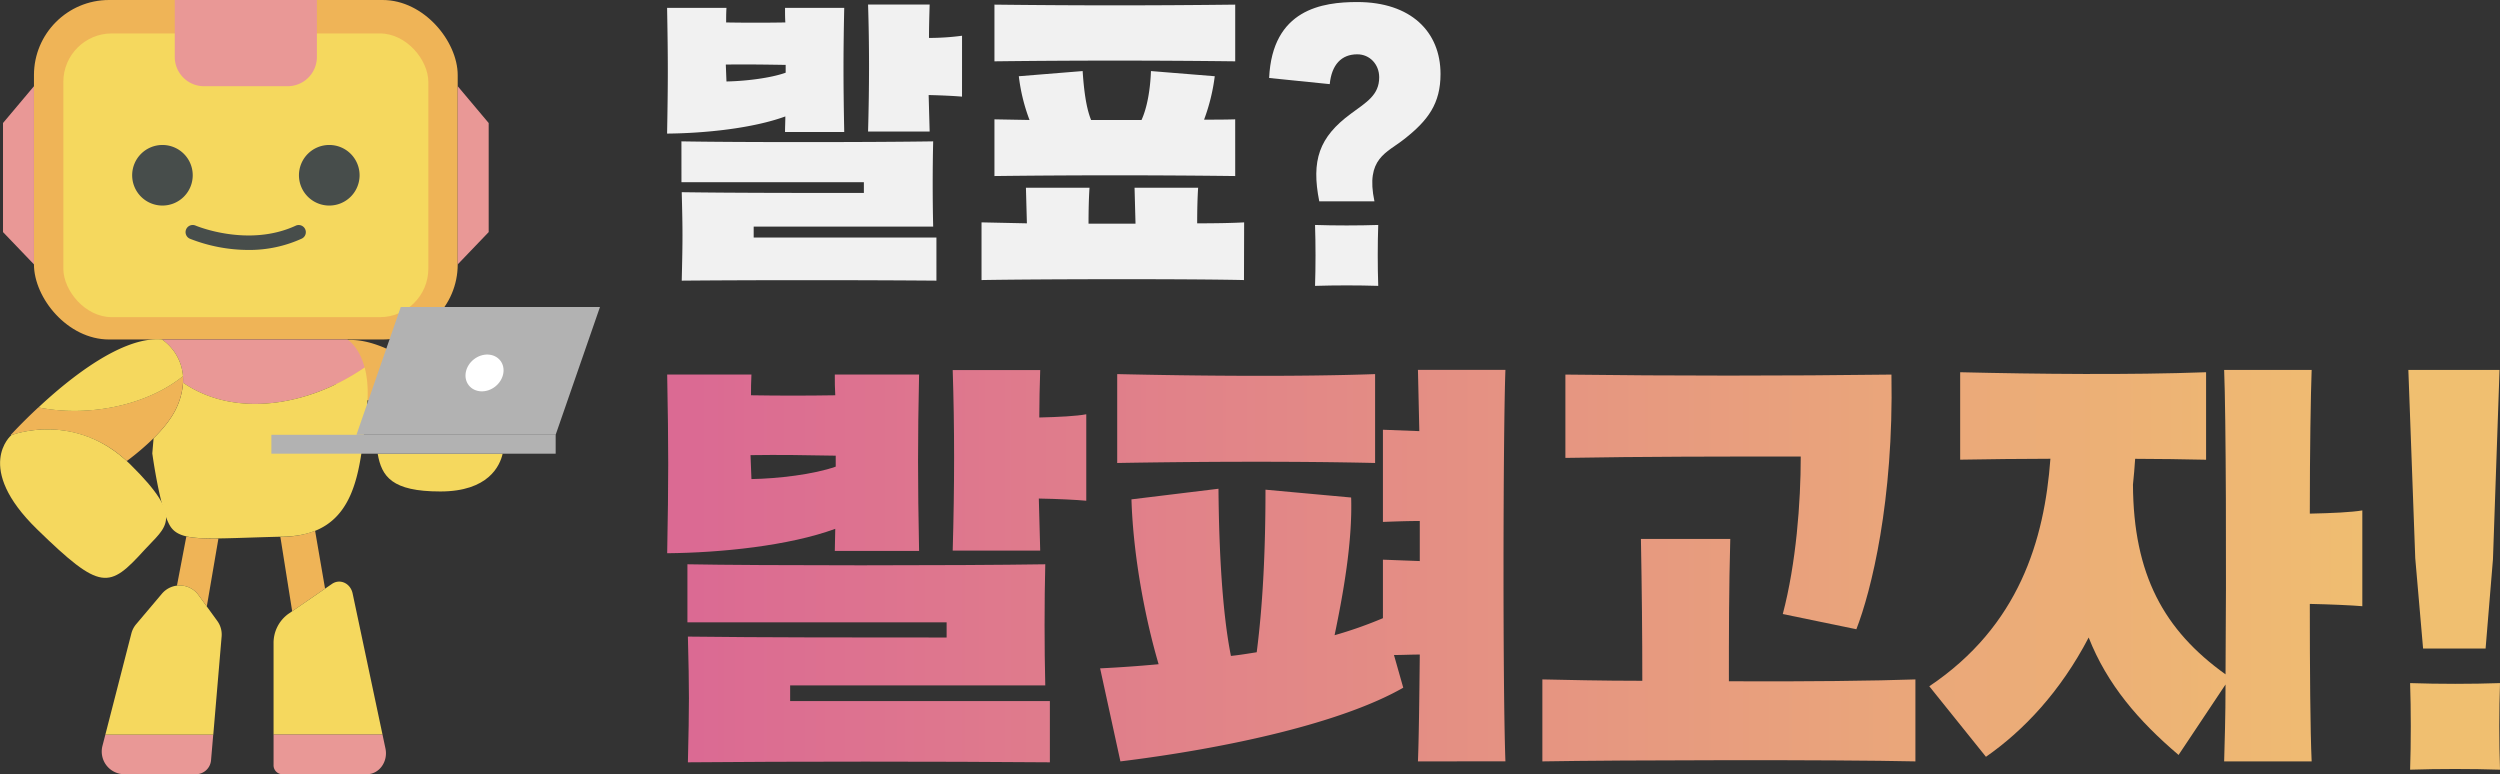 <svg xmlns="http://www.w3.org/2000/svg" xmlns:xlink="http://www.w3.org/1999/xlink" viewBox="0 0 1140.21 353.11"><rect x="0" y="0" width="1140.21" height="353.11" fill="#333333" stroke="none"/><defs><style>.cls-1{fill:#efb457;}.cls-2{fill:#f5d85e;}.cls-3{fill:#f1f1f1;}.cls-4{fill:url(#무제_그라디언트_2);}.cls-5{fill:url(#무제_그라디언트_2-2);}.cls-6{fill:url(#무제_그라디언트_2-3);}.cls-7{fill:url(#무제_그라디언트_2-4);}.cls-8{fill:url(#무제_그라디언트_2-5);}.cls-9{fill:#e99896;}.cls-10{fill:#474d4b;}.cls-11{fill:#b2b2b2;}.cls-12{fill:#fff;}</style><linearGradient id="무제_그라디언트_2" x1="316.53" y1="258.2" x2="1095.4" y2="258.2" gradientUnits="userSpaceOnUse"><stop offset="0" stop-color="#db6a93"/><stop offset="1" stop-color="#f0bf70"/></linearGradient><linearGradient id="무제_그라디언트_2-2" x1="316.53" y1="257.99" x2="1095.4" y2="257.99" xlink:href="#무제_그라디언트_2"/><linearGradient id="무제_그라디언트_2-3" x1="316.53" y1="259.04" x2="1095.4" y2="259.04" xlink:href="#무제_그라디언트_2"/><linearGradient id="무제_그라디언트_2-4" x1="316.53" y1="257.99" x2="1095.4" y2="257.99" xlink:href="#무제_그라디언트_2"/><linearGradient id="무제_그라디언트_2-5" x1="316.53" y1="259.88" x2="1095.4" y2="259.88" xlink:href="#무제_그라디언트_2"/></defs><g id="레이어_2" data-name="레이어 2"><g id="레이어_1-2" data-name="레이어 1"><path class="cls-1" d="M157.85,155.14c18-1.61,42,17.54,56.38,31-17.69,3.56-38.13,1.12-54.33-6.9a64.5,64.5,0,0,1-9.63-5.82c-.67-.49-1.33-1-2-1.52A22.49,22.49,0,0,1,157.85,155.14Z"/><rect class="cls-1" x="15.49" width="193.26" height="154.83" rx="34.25"/><rect class="cls-2" x="28.89" y="15.25" width="166.47" height="129.4" rx="22.11"/><path class="cls-3" d="M331.33,3.59c-.15,2.37-.15,4.58-.15,6.65,9,.15,17.89.15,27,0-.14-2.21-.14-4.43-.14-6.65h27c-.44,20.69-.44,34.28,0,56.6h-27c0-2.36.14-4.73.14-7.09-14.92,5.46-36.79,7.68-53.93,7.83.44-24.09.44-33.25,0-57.34ZM310.79,64.47c22.9.45,87,.45,114.82,0-.29,12-.29,26.9,0,38.87H343.74v5h83.35V128c-35.62-.29-83.5-.29-116.16,0,.45-19.06.45-22.46,0-40.34C334.14,88,366.2,88,394,88V83.09h-83.2Zm20.24-35,.3,7.69c8.42-.15,19.95-1.48,27-4V29.6C349.21,29.45,340.2,29.31,331,29.45ZM438.76,44.08c-3.1-.29-9-.59-15.22-.73L424,60H395.91c.59-20.69.59-39.75,0-57.93H424c-.15,5-.3,10.05-.3,15.23a113.55,113.55,0,0,0,15.07-1Z"/><path class="cls-3" d="M567.36,127.73c-25.71-.59-94.58-.45-119.7,0V101.42l20.69.44-.44-16.25h29c-.3,4.28-.45,10.2-.45,16.4h21.43l-.44-16.4h29c-.29,4.28-.44,10.2-.44,16.25,8.57,0,16.11-.14,21.42-.44Zm-4-99.76c-36.65-.44-73.15-.44-109.81,0V2.11c36.66.44,73.16.44,109.81,0Zm0,52.32c-36.65-.44-73.15-.44-109.81,0V54.43l16,.29a83.5,83.5,0,0,1-4.88-19.95l29.11-2.36c.59,9,1.63,16.84,3.85,22.31h23c2.52-5.47,4-13.74,4.3-22.31l29.1,2.36a87.44,87.44,0,0,1-4.87,19.8c4.73,0,9.46,0,14.19-.14Z"/><path class="cls-3" d="M601.69,91.82c-3.69-18.63-.15-29.26,14.48-40,7-5.18,12.86-8.42,12.86-16.56,0-5.9-4.29-10.49-10-10.49-7.24,0-11.68,4.73-12.56,13.6l-27.64-2.81C580.26,4.18,603.17.93,619,.93c24.54,0,38,13.59,38,32.81,0,13.44-5.61,21.13-16.55,29.7-8,6.36-17.73,8.72-13.59,28.38Zm26.9,10.78c-.3,8.57-.3,19.22,0,27.78-9-.29-19.8-.29-28.82,0,.29-8.56.29-19.21,0-27.78C608.79,102.9,619.58,102.9,628.59,102.6Z"/><path class="cls-4" d="M342.72,170.83c-.2,3.36-.2,6.51-.2,9.45,12.81.21,25.41.21,38.43,0-.21-3.15-.21-6.3-.21-9.45h38.44c-.63,29.4-.63,48.72,0,80.44H380.74c0-3.36.21-6.72.21-10.08-21.21,7.77-52.3,10.92-76.66,11.13.63-34.23.63-47.26,0-81.49Zm-29.2,86.53c32.57.63,123.72.63,163.21,0-.42,17-.42,38.23,0,55.24H360.37v7.15H478.83v27.93c-50.62-.42-118.67-.42-165.09,0,.63-27.09.63-31.92,0-57.34,33,.42,78.56.42,118,.42v-6.93H313.52Zm28.78-49.78.42,10.92c12-.2,28.36-2.1,38.44-5.67v-5C368.14,207.58,355.33,207.37,342.3,207.58Zm153.13,20.8c-4.42-.42-12.82-.84-21.64-1l.63,23.73H434.51c.85-29.4.85-56.5,0-82.34h39.91c-.21,7.15-.42,14.29-.42,21.64,9-.21,17-.63,21.43-1.47Z"/><path class="cls-5" d="M646.7,347.26c.41-10.29.63-28.14.84-48.73-4,0-8,.21-11.77.21L640,313.65c-27.94,16-79.61,27.52-129,33.61l-9.25-42.43c8.62-.42,17.65-1.05,26.68-1.89-5.88-19.95-11.56-48.52-12.39-75.19l39.69-4.84c.22,27.52,1.69,56.3,5.68,76.25,4-.42,7.77-1.05,11.76-1.68,2.94-22.89,4-47.89,4-74.14l39.07,3.57c.63,20.16-3.57,43.69-7.56,62.8a190.65,190.65,0,0,0,22.05-7.77V255.26l16.81.63V237.62c-5.68,0-11.35.21-16.81.42V196l16.6.63-.63-27.94h39.9c-1.05,27.94-1.26,144.73,0,178.54Zm-19.54-136.1c-36.55-.85-81.91-.63-117.62,0V170.62c35.71.83,83,1.26,117.62,0Z"/><path class="cls-6" d="M873.59,347.26c-36.55-.84-134.43-.63-170.14,0V309.87c10.5.22,26.88.63,45.58.63,0-21-.21-41.58-.63-64.69h40.75c-.63,23.11-.63,44.11-.63,64.91,33.81.2,67.64-.22,85.07-.85ZM813.1,280.05c6.09-23.11,8.19-50.83,8.19-71.84-35.29,0-72,0-107.34.63v-38c47.89.62,100.82.62,148.71,0,1.06,57.76-9.24,98.72-16,116.15Z"/><path class="cls-7" d="M879.92,313c41-27.52,52.51-66.8,55.24-103.77-14.07,0-27.93.21-41.16.42V169.77c35.7.85,77.5,1.27,112.16,0v39.91c-10.71-.21-21.43-.42-32.35-.42-.21,4-.63,7.78-1,11.77.21,41,14.07,66.37,42.22,86.53.42-48.3.21-118-.63-138.84h39.91c-.42,11.35-.84,36.76-.84,65.54,10.08-.21,19.12-.63,23.95-1.47v43.69c-4.83-.42-14.29-.84-23.95-1.05,0,30,.21,58,.84,71.83h-39.91c.21-8,.63-20.37.63-35.07l-21.42,32.13c-18.28-15.54-32.56-32.13-41-53.56-12.82,24.58-29.62,42.43-46.85,54.4Z"/><path class="cls-8" d="M1105.13,295.8l-3.57-41.17-3.15-85.91H1140l-3,86.33-3.36,40.75Zm35.08,15.75c-.43,12.19-.43,27.31,0,39.49-12.82-.42-28.15-.42-41,0,.42-12.18.42-27.3,0-39.49C1112.06,312,1127.39,312,1140.21,311.55Z"/><path class="cls-1" d="M90.53,271.39l3.79,5.22,5.3-31h0c-6.39.06-11.12-.14-14.63-.95L80.7,267.11A10.56,10.56,0,0,1,90.53,271.39Z"/><path class="cls-1" d="M127.86,244.79h0l5.4,34,15-10.32-4.55-26.38h0a40.52,40.52,0,0,1-14.33,2.68Z"/><path class="cls-9" d="M48.05,335.05l-1.32,5.12a10.35,10.35,0,0,0,10,12.94h32.6a6.94,6.94,0,0,0,6.92-6.36l1-11.7Z"/><path class="cls-2" d="M101.08,290.3a10.56,10.56,0,0,0-2-7.13l-8.56-11.78a10.6,10.6,0,0,0-16.67-.61L62.09,284.7a10.61,10.61,0,0,0-2.17,4.2L48.05,335.05H97.28Z"/><path class="cls-2" d="M160.81,270.6c-1-4.61-5.78-6.79-9.42-4.28l-19.82,13.62a16.31,16.31,0,0,0-6.8,13.48v41.63h49.69Z"/><path class="cls-9" d="M174.46,335.05H124.77v13.81a4.07,4.07,0,0,0,3.87,4.25h38.69c5.6,0,9.74-5.73,8.47-11.73Z"/><path class="cls-9" d="M83.46,171.55a26.61,26.61,0,0,1,0,3c24,16.51,57.87,10.38,82.84-6.92-2.58-9.81-7.88-12.77-7.88-12.77H73.9A22.5,22.5,0,0,1,83.46,171.55Z"/><path class="cls-2" d="M166.32,167.6c-25,17.3-58.83,23.43-82.84,6.92a31.27,31.27,0,0,1-2.79,11.07c-2.13,4.83-6,9.69-10.64,14.29l-.59,6.9s3.45,25.59,8.17,33.17,17.35,5.58,51.78,4.8C163.57,244,164,213.4,167.13,188,168.24,179.15,167.62,172.53,166.32,167.6Z"/><path class="cls-1" d="M83.46,171.55c-.65.52-1.31,1-2,1.52a64,64,0,0,1-9.63,5.82c-16.19,8-36.64,10.46-54.32,6.9-7.59,7.06-12.59,12.57-12.59,12.57l.16.18.07-.06a52.62,52.62,0,0,1,52.65,11.81,119.71,119.71,0,0,0,12.24-10.41c4.66-4.6,8.51-9.46,10.64-14.29a31.27,31.27,0,0,0,2.79-11.07A26.61,26.61,0,0,0,83.46,171.55Z"/><path class="cls-2" d="M73.9,154.83c-18-1.61-42,17.53-56.38,31,17.68,3.56,38.13,1.11,54.32-6.9a64,64,0,0,0,9.63-5.82c.68-.5,1.34-1,2-1.52A22.5,22.5,0,0,0,73.9,154.83Z"/><path class="cls-2" d="M200.84,224.15c21.93,0,27.16-11.72,28.41-17.23h-57C174.06,217.35,178.7,224.16,200.84,224.15Z"/><path class="cls-10" d="M74.09,93.75h0A13.81,13.81,0,0,1,60.28,79.93h0A13.81,13.81,0,0,1,74.09,66.12h0A13.81,13.81,0,0,1,87.9,79.93h0A13.81,13.81,0,0,1,74.09,93.75Z"/><path class="cls-10" d="M150.16,93.75h0a13.81,13.81,0,0,1-13.81-13.82h0a13.81,13.81,0,0,1,13.81-13.81h0A13.81,13.81,0,0,1,164,79.93h0A13.81,13.81,0,0,1,150.16,93.75Z"/><path class="cls-10" d="M113.34,114a73.35,73.35,0,0,1-26.73-5.12,3.26,3.26,0,0,1,2.58-6c.25.1,24.06,10.11,45.79,0a3.26,3.26,0,0,1,2.74,5.91A57.57,57.57,0,0,1,113.34,114Z"/><polygon class="cls-9" points="208.76 39.32 208.76 120.58 222.88 105.85 222.88 56.11 208.76 39.32"/><polygon class="cls-9" points="15.49 39.32 15.49 120.58 1.37 105.85 1.37 56.11 15.49 39.32"/><polygon class="cls-11" points="182.78 140.02 162.57 198.31 253.42 198.31 273.64 140.02 182.78 140.02"/><rect class="cls-11" x="123.77" y="198.31" width="129.66" height="8.61"/><path class="cls-2" d="M5.16,198.48S34.26,187,59.42,211.8s16.2,28.3,6.53,38.95c-16.21,17.83-19.86,19.05-49-9.32S5.16,198.48,5.16,198.48Z"/><path class="cls-9" d="M79.71,0h64.82a0,0,0,0,1,0,0V26A13.34,13.34,0,0,1,131.2,39.32H93.05A13.34,13.34,0,0,1,79.71,26V0A0,0,0,0,1,79.71,0Z"/><path class="cls-12" d="M225.88,176.29c-3.95,3.13-9.35,2.89-12.06-.54s-1.68-8.73,2.28-11.85,9.36-2.89,12.06.53S229.84,173.16,225.88,176.29Z"/></g></g></svg>
